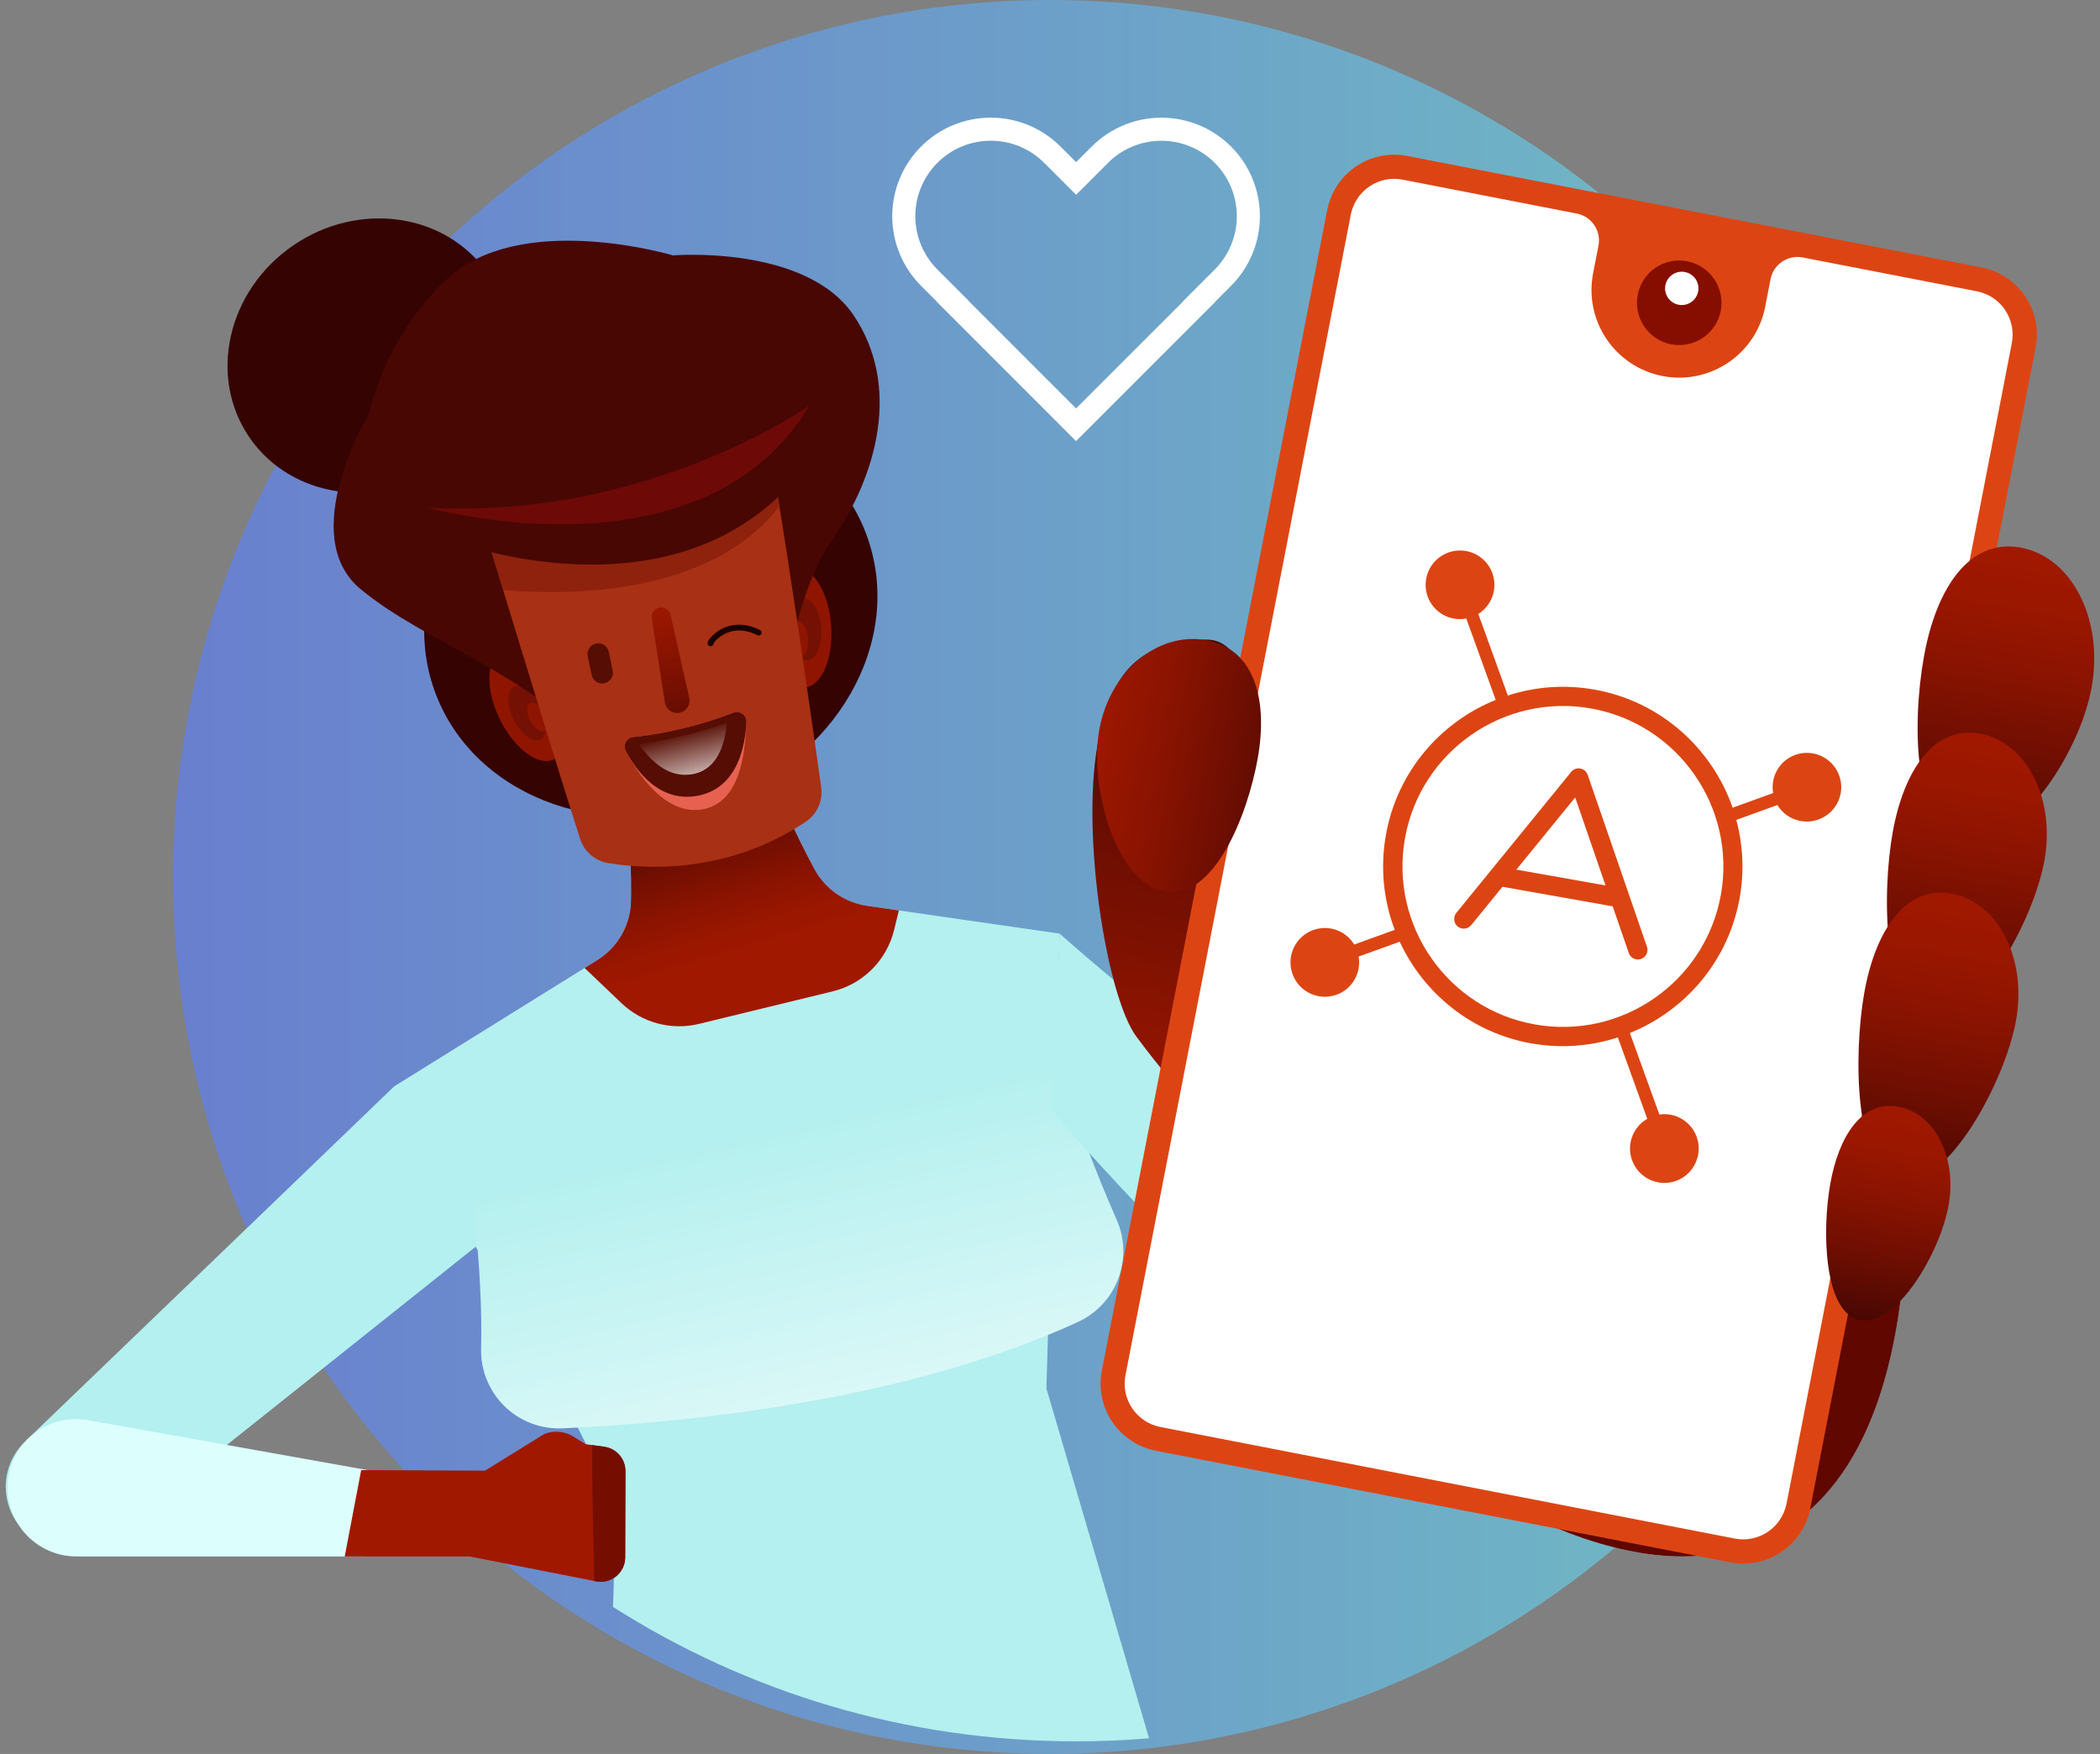 <svg width="182" height="152" viewBox="0 0 182 152" fill="none" xmlns="http://www.w3.org/2000/svg">
<rect x="0" y="0" width="182" height="152" fill="#808080" stroke="none"/>
<circle cx="91" cy="76" r="76" fill="url(#paint0_linear)"/>
<path fill-rule="evenodd" clip-rule="evenodd" d="M99.585 150.646C97.499 150.82 95.392 150.91 93.264 150.91C78.496 150.91 64.728 146.638 53.124 139.259C53.33 134.961 53.203 130.737 52.261 128.383C49.812 122.263 41.221 108.047 41.221 108.047C41.221 108.047 36.397 111.892 30.361 116.701C23.087 122.494 14.059 129.684 9.598 133.239C7.918 134.577 5.606 134.798 3.704 133.802C3.604 133.75 3.51 133.697 3.404 133.644C1.861 132.839 0.802 131.338 0.555 129.61C0.307 127.882 0.908 126.144 2.161 124.938C7.807 119.508 16.788 110.865 23.803 104.118C29.671 98.472 34.163 94.147 34.163 94.147C34.163 94.147 46.272 86.621 51.766 83.203C53.525 82.107 54.615 80.206 54.678 78.136C54.773 73.159 54.173 66.153 54.173 66.153L65.37 62.856C66.666 67.586 69.015 72.395 70.569 75.302C71.501 77.03 73.197 78.22 75.135 78.499C80.66 79.294 91.842 80.912 91.842 80.912L90.689 120.324L99.585 150.646Z" fill="#B3F0EF"/>
<path fill-rule="evenodd" clip-rule="evenodd" d="M50.665 83.887L51.766 83.203C53.525 82.107 54.62 80.206 54.684 78.136C54.779 73.159 54.178 66.153 54.178 66.153L65.376 62.856C66.671 67.586 69.015 72.395 70.574 75.302C71.507 77.03 73.197 78.215 75.141 78.499L77.901 78.9L77.49 80.59C76.847 83.224 74.793 85.278 72.16 85.915C68.71 86.752 63.906 87.922 60.578 88.733C58.176 89.318 55.642 88.638 53.857 86.932L50.665 83.887Z" fill="url(#paint1_linear)"/>
<path fill-rule="evenodd" clip-rule="evenodd" d="M40.679 101.69C40.679 101.69 41.874 109.896 41.695 116.859C41.643 118.728 42.375 120.535 43.707 121.852C45.04 123.163 46.862 123.864 48.727 123.785C59.334 123.305 78.401 121.457 93.406 114.573C96.767 113.04 98.273 109.09 96.777 105.708C95.013 101.679 92.732 95.928 91.063 89.923C91.063 89.918 46.978 95.917 40.679 101.69Z" fill="url(#paint2_linear)"/>
<path fill-rule="evenodd" clip-rule="evenodd" d="M91.184 96.238C91.184 96.238 125.593 137.642 148.109 134.74C170.625 131.833 164.463 92.478 164.463 92.478L129.638 78.815C129.638 78.815 128.237 95.712 122.285 99.293C116.333 102.875 91.837 80.911 91.837 80.911L91.184 96.238Z" fill="#B3F0EF"/>
<path d="M62.115 69.522C72.49 65.898 78.345 55.642 75.192 46.615C72.038 37.588 61.071 33.208 50.696 36.833C40.32 40.457 34.465 50.713 37.619 59.74C40.772 68.767 51.739 73.147 62.115 69.522Z" fill="#350302"/>
<path fill-rule="evenodd" clip-rule="evenodd" d="M69.079 49.294C70.532 49.199 71.854 51.427 72.038 54.266C72.223 57.105 71.191 59.485 69.742 59.58C68.288 59.675 66.961 57.447 66.782 54.608C66.598 51.769 67.63 49.389 69.079 49.294Z" fill="#901500"/>
<path d="M68.473 54.771C68.43 54.987 68.409 55.23 68.425 55.488C68.483 56.352 68.883 57.031 69.326 57.005C69.347 57.005 69.368 56.994 69.389 56.989C68.925 56.604 68.562 55.772 68.473 54.771Z" fill="#751104"/>
<path d="M71.19 54.455C71.095 52.981 70.405 51.827 69.652 51.875C68.899 51.922 68.361 53.16 68.456 54.635C68.461 54.682 68.467 54.724 68.472 54.771C68.572 54.255 68.814 53.887 69.125 53.865C69.567 53.839 69.973 54.513 70.026 55.382C70.078 56.204 69.794 56.894 69.388 56.984C69.578 57.142 69.783 57.226 69.994 57.215C70.747 57.168 71.284 55.93 71.19 54.455Z" fill="#751104"/>
<path fill-rule="evenodd" clip-rule="evenodd" d="M47.994 65.806C49.295 65.158 49.322 62.561 48.057 60.017C46.788 57.473 44.702 55.93 43.401 56.583C42.1 57.231 42.074 59.822 43.338 62.372C44.602 64.921 46.693 66.454 47.994 65.806Z" fill="#901500"/>
<path fill-rule="evenodd" clip-rule="evenodd" d="M47.242 63.341C46.883 63.509 46.304 63.109 45.956 62.451C45.603 61.792 45.614 61.123 45.972 60.955C46.246 60.828 46.641 61.029 46.973 61.418C46.941 61.345 46.915 61.276 46.878 61.202C46.246 59.928 45.203 59.159 44.55 59.485C43.897 59.812 43.886 61.108 44.519 62.377C45.151 63.651 46.199 64.421 46.846 64.094C47.11 63.962 47.263 63.667 47.315 63.288C47.294 63.309 47.268 63.33 47.242 63.341Z" fill="#751104"/>
<path fill-rule="evenodd" clip-rule="evenodd" d="M25.399 21.279C31.103 17.36 38.667 18.456 42.285 23.717C45.903 28.984 44.207 36.437 38.508 40.356C32.804 44.274 25.241 43.179 21.623 37.917C18.004 32.65 19.695 25.197 25.399 21.279Z" fill="#350302"/>
<path fill-rule="evenodd" clip-rule="evenodd" d="M164.468 92.483L129.643 78.82C129.643 78.82 128.242 95.717 122.29 99.298C120.826 100.178 118.229 99.499 115.143 97.971C114.906 98.561 114.664 99.151 114.421 99.741C112.957 104.802 111.124 109.785 108.965 114.583C120.715 125.238 136.106 136.288 148.109 134.74C170.631 131.838 164.468 92.483 164.468 92.483Z" fill="#600700"/>
<path fill-rule="evenodd" clip-rule="evenodd" d="M31.935 35.953C31.935 35.953 25.641 46.365 31.23 51.037C36.818 55.709 46.193 58.464 52.018 65.379L67.208 64.884C67.208 64.884 68.098 52.57 72.064 46.882C76.036 41.188 78.111 33.451 73.976 27.32C69.842 21.189 58.318 22.132 58.318 22.132C58.318 22.132 45.993 18.44 39.372 23.633C39.372 23.633 33.942 27.815 31.935 35.953Z" fill="#480703"/>
<path fill-rule="evenodd" clip-rule="evenodd" d="M41.764 45.08C41.764 45.08 47.705 64.705 50.286 72.721C50.639 73.796 51.555 74.591 52.666 74.791C55.927 75.334 63.016 75.771 69.826 71.22C70.811 70.562 71.332 69.403 71.169 68.229C70.474 63.241 68.467 49.073 66.798 39.344C66.798 39.344 54.02 35.068 41.764 45.08Z" fill="#A83014"/>
<path fill-rule="evenodd" clip-rule="evenodd" d="M67.551 43.874C67.298 42.299 67.045 40.772 66.798 39.344C66.798 39.344 54.02 35.068 41.764 45.075C41.764 45.075 42.517 47.566 43.602 51.127C49.222 51.617 61.499 51.669 67.551 43.874Z" fill="#8E220D"/>
<path fill-rule="evenodd" clip-rule="evenodd" d="M64.686 62.561C64.602 64.526 64.412 69.361 61.062 70.104C57.617 70.867 55.121 66.764 54.236 65.079C53.962 64.563 54.305 63.936 54.884 63.878C56.485 63.72 59.614 63.246 63.285 61.871C63.374 61.834 63.464 61.803 63.559 61.766C64.112 61.55 64.712 61.971 64.686 62.561Z" fill="#E66150"/>
<path fill-rule="evenodd" clip-rule="evenodd" d="M38.919 46.771C38.919 46.771 58.276 54.324 69.226 41.167C69.231 41.167 54.763 27.546 38.919 46.771Z" fill="#480703"/>
<path fill-rule="evenodd" clip-rule="evenodd" d="M58.118 53.291C58.018 52.854 57.591 52.575 57.154 52.659C56.717 52.744 56.422 53.16 56.49 53.602C56.743 55.24 57.333 59.001 57.623 60.876C57.67 61.166 57.828 61.424 58.065 61.592C58.302 61.761 58.602 61.824 58.887 61.771C59.176 61.719 59.429 61.55 59.587 61.303C59.745 61.06 59.803 60.76 59.735 60.476C59.324 58.622 58.486 54.908 58.118 53.291Z" fill="url(#paint3_linear)"/>
<path fill-rule="evenodd" clip-rule="evenodd" d="M52.761 56.494C52.714 56.251 52.566 56.041 52.361 55.904C52.156 55.767 51.903 55.719 51.66 55.772C51.418 55.819 51.208 55.967 51.071 56.172C50.934 56.378 50.886 56.631 50.939 56.873C51.044 57.373 51.171 57.989 51.276 58.49C51.329 58.732 51.471 58.943 51.676 59.08C51.882 59.217 52.135 59.264 52.377 59.212C52.619 59.159 52.83 59.017 52.967 58.811C53.104 58.606 53.151 58.353 53.098 58.111C52.993 57.61 52.867 56.994 52.761 56.494Z" fill="#560D03"/>
<path d="M61.589 55.751C61.378 55.825 62.953 53.434 65.755 54.824" stroke="#1B0101" stroke-width="0.5" stroke-miterlimit="10" stroke-linecap="round" stroke-linejoin="round"/>
<path fill-rule="evenodd" clip-rule="evenodd" d="M64.686 62.561C64.602 64.526 63.985 68.181 60.636 68.924C57.191 69.688 55.121 66.764 54.236 65.079C53.962 64.563 54.305 63.936 54.884 63.878C56.485 63.72 59.614 63.246 63.285 61.871C63.374 61.834 63.464 61.803 63.559 61.766C64.112 61.55 64.712 61.971 64.686 62.561Z" fill="#560D03"/>
<path d="M55.347 64.457C56.806 66.533 58.344 67.396 60.045 67.086C62.173 66.691 62.831 64.521 62.995 62.624C59.74 63.799 56.954 64.268 55.347 64.457Z" fill="url(#paint4_linear)"/>
<path fill-rule="evenodd" clip-rule="evenodd" d="M93.264 15.464L95.324 13.405C96.735 11.993 98.658 11.198 100.654 11.198C102.655 11.198 104.572 11.993 105.984 13.405C107.396 14.816 108.191 16.739 108.191 18.735C108.191 20.736 107.396 22.653 105.984 24.065L103.925 26.124L103.935 26.135L93.27 36.8L93.259 36.79L93.249 36.8L82.583 26.135L82.593 26.124L80.534 24.065C79.123 22.653 78.327 20.731 78.327 18.735C78.327 16.733 79.123 14.816 80.534 13.405C83.478 10.46 88.255 10.46 91.2 13.405L93.264 15.464Z" stroke="white" stroke-width="2" stroke-miterlimit="10"/>
<path fill-rule="evenodd" clip-rule="evenodd" d="M37.06 43.99C37.06 43.99 60.825 50.711 70.147 35.152C70.147 35.157 56.105 45.07 37.06 43.99Z" fill="#6D0907"/>
<path fill-rule="evenodd" clip-rule="evenodd" d="M7.629 123.074C4.674 122.547 1.793 124.306 0.918 127.177C0.365 128.983 0.703 130.948 1.83 132.47C2.957 133.992 4.732 134.887 6.628 134.887H31.441L32.599 127.535C32.594 127.54 16.245 124.617 7.629 123.074Z" fill="#DCFFFD"/>
<path fill-rule="evenodd" clip-rule="evenodd" d="M31.303 127.403L42.043 127.45L47.178 124.269C48.01 123.943 48.953 124.032 49.711 124.506L50.744 125.154L52.371 125.381C53.425 125.528 54.209 126.429 54.204 127.493L54.183 134.961C54.178 136.299 52.961 137.3 51.65 137.042L40.705 134.887H29.876L31.303 127.403Z" fill="#A11800"/>
<path fill-rule="evenodd" clip-rule="evenodd" d="M52.371 125.381L51.334 125.238C51.286 129.162 51.434 133.086 51.497 137.01L51.65 137.042C52.961 137.3 54.183 136.299 54.183 134.961L54.204 127.493C54.21 126.429 53.425 125.528 52.371 125.381Z" fill="#750E00"/>
<path fill-rule="evenodd" clip-rule="evenodd" d="M95.118 64.542C93.701 72.516 95.934 86.405 98.489 89.839C116.191 113.614 106.421 78.926 107.832 70.957C109.249 62.983 108.559 55.077 104.293 55.44C100.132 55.788 96.535 56.573 95.118 64.542Z" fill="url(#paint5_linear)"/>
<path fill-rule="evenodd" clip-rule="evenodd" d="M176.419 30.122C176.72 28.579 176.398 26.983 175.519 25.682C174.634 24.381 173.28 23.48 171.737 23.18C160.018 20.905 133.683 15.79 121.964 13.515C120.421 13.215 118.825 13.541 117.524 14.421C116.223 15.301 115.322 16.66 115.022 18.203C111.272 37.527 99.248 99.462 95.492 118.786C95.192 120.33 95.519 121.925 96.398 123.226C97.278 124.527 98.637 125.428 100.18 125.728C111.899 128.004 138.234 133.118 149.953 135.393C151.496 135.693 153.092 135.367 154.398 134.487C155.699 133.608 156.594 132.249 156.895 130.705C160.645 111.381 172.669 49.447 176.419 30.122Z" fill="#DC4513"/>
<path fill-rule="evenodd" clip-rule="evenodd" d="M136.658 18.508C137.275 18.629 137.822 18.988 138.17 19.509C138.523 20.03 138.655 20.668 138.534 21.289C138.397 22 138.239 22.822 138.07 23.68C137.269 27.799 139.961 31.786 144.08 32.587C148.198 33.388 152.186 30.696 152.986 26.577C153.155 25.719 153.313 24.892 153.45 24.186C153.571 23.57 153.929 23.022 154.456 22.674C154.977 22.322 155.62 22.19 156.231 22.311C160.981 23.233 171.331 25.245 171.331 25.245C172.332 25.44 173.211 26.019 173.775 26.862C174.338 27.704 174.554 28.737 174.359 29.732L154.835 130.305C154.64 131.301 154.055 132.18 153.218 132.749C152.375 133.318 151.343 133.529 150.342 133.334C138.623 131.058 112.288 125.944 100.569 123.669C99.574 123.474 98.694 122.895 98.125 122.052C97.556 121.209 97.346 120.177 97.541 119.181C101.291 99.857 113.315 37.922 117.071 18.598C117.265 17.602 117.845 16.723 118.688 16.154C119.53 15.585 120.563 15.374 121.558 15.569C121.558 15.575 131.913 17.587 136.658 18.508Z" fill="white"/>
<path d="M159.396 67.207C158.838 65.664 157.126 64.863 155.583 65.421C154.208 65.922 153.429 67.333 153.671 68.729L150.163 69.998C148.367 64.847 143.922 60.781 138.175 59.759C135.584 59.301 133.024 59.512 130.68 60.276L128.121 53.207C129.285 52.475 129.827 51.011 129.337 49.668C128.779 48.124 127.067 47.324 125.519 47.882C123.976 48.441 123.175 50.152 123.733 51.701C124.239 53.091 125.672 53.871 127.078 53.602L129.627 60.655C124.818 62.598 121.079 66.896 120.11 72.368C119.604 75.228 119.915 78.052 120.879 80.585L117.366 81.854C116.644 80.664 115.164 80.111 113.805 80.601C112.262 81.159 111.461 82.871 112.02 84.419C112.578 85.963 114.29 86.763 115.838 86.205C117.213 85.704 117.992 84.293 117.75 82.897L121.311 81.612C123.38 86.078 127.52 89.502 132.724 90.424C135.315 90.882 137.87 90.666 140.214 89.907L142.763 96.96C141.53 97.666 140.941 99.172 141.446 100.552C142.004 102.095 143.716 102.896 145.259 102.338C146.803 101.779 147.603 100.067 147.045 98.519C146.555 97.165 145.18 96.386 143.811 96.586L141.257 89.523C146.065 87.579 149.8 83.282 150.774 77.809C151.185 75.487 151.053 73.195 150.479 71.057L154.04 69.766C154.761 70.957 156.241 71.51 157.6 71.02C159.154 70.462 159.96 68.755 159.396 67.207ZM133.024 88.78C125.471 87.442 120.42 80.206 121.763 72.658C123.101 65.111 130.338 60.059 137.886 61.397C145.433 62.735 150.484 69.967 149.147 77.519C147.803 85.072 140.572 90.123 133.024 88.78Z" fill="#DC4513"/>
<path d="M137.601 67.149C137.501 66.864 137.259 66.654 136.959 66.601C136.658 66.548 136.358 66.659 136.169 66.896L126.214 79.115C125.924 79.474 125.977 79.995 126.335 80.29C126.451 80.385 126.583 80.443 126.714 80.464C127.004 80.516 127.31 80.411 127.51 80.169L130.212 76.851L139.766 78.547L141.162 82.592C141.309 83.029 141.783 83.255 142.22 83.108C142.658 82.955 142.889 82.481 142.737 82.049L137.601 67.149ZM131.418 75.365L136.516 69.108L139.145 76.735L131.418 75.365Z" fill="#DC4513"/>
<path fill-rule="evenodd" clip-rule="evenodd" d="M95.27 63.257C94.375 68.302 96.745 76.519 100.959 77.267C105.178 78.015 108.111 70.741 109.007 65.695C109.902 60.649 108.743 56.225 104.53 55.477C100.311 54.729 96.166 58.211 95.27 63.257Z" fill="url(#paint6_linear)"/>
<path fill-rule="evenodd" clip-rule="evenodd" d="M181.28 59.533C180.237 65.416 174.744 73.527 170.277 72.737C165.811 71.947 165.69 62.835 166.732 56.952C167.775 51.069 170.619 46.655 175.086 47.45C179.547 48.24 182.323 53.65 181.28 59.533Z" fill="url(#paint7_linear)"/>
<path fill-rule="evenodd" clip-rule="evenodd" d="M177.193 74.517C176.25 79.842 171.257 88.907 167.217 88.19C163.177 87.474 163.083 77.504 164.025 72.179C164.968 66.854 167.544 62.861 171.583 63.578C175.623 64.294 178.136 69.192 177.193 74.517Z" fill="url(#paint8_linear)"/>
<path fill-rule="evenodd" clip-rule="evenodd" d="M174.733 88.38C173.79 93.705 168.75 103.049 164.71 102.327C160.67 101.611 160.623 91.361 161.571 86.041C162.514 80.717 165.089 76.724 169.129 77.441C173.164 78.162 175.676 83.055 174.733 88.38Z" fill="url(#paint9_linear)"/>
<path fill-rule="evenodd" clip-rule="evenodd" d="M168.882 104.429C168.144 108.579 164.378 114.968 161.229 114.404C158.079 113.846 157.884 106.751 158.621 102.606C159.359 98.456 161.36 95.343 164.51 95.906C167.665 96.465 169.619 100.278 168.882 104.429Z" fill="url(#paint10_linear)"/>
<path fill-rule="evenodd" clip-rule="evenodd" d="M146.229 22.643C148.214 23.027 149.515 24.955 149.131 26.941C148.746 28.926 146.819 30.222 144.833 29.838C142.847 29.453 141.552 27.525 141.936 25.545C142.321 23.554 144.243 22.258 146.229 22.643Z" fill="#860E00"/>
<path fill-rule="evenodd" clip-rule="evenodd" d="M146.029 23.575C146.813 23.728 147.324 24.486 147.172 25.266C147.019 26.051 146.26 26.561 145.476 26.409C144.691 26.256 144.18 25.498 144.333 24.718C144.485 23.939 145.244 23.422 146.029 23.575Z" fill="white"/>
<defs>
<linearGradient id="paint0_linear" x1="14.993" y1="75.997" x2="166.998" y2="75.997" gradientUnits="userSpaceOnUse">
<stop stop-color="#697FCF"/>
<stop offset="1" stop-color="#70C0C3"/>
</linearGradient>
<linearGradient id="paint1_linear" x1="60.819" y1="69.809" x2="64.79" y2="83.094" gradientUnits="userSpaceOnUse">
<stop stop-color="#480703"/>
<stop offset="0.284" stop-color="#6C0E02"/>
<stop offset="0.571" stop-color="#891301"/>
<stop offset="0.82" stop-color="#9B1700"/>
<stop offset="1" stop-color="#A11800"/>
</linearGradient>
<linearGradient id="paint2_linear" x1="66.017" y1="97.347" x2="76.724" y2="144.349" gradientUnits="userSpaceOnUse">
<stop stop-color="#B3F0EF"/>
<stop offset="1" stop-color="white"/>
</linearGradient>
<linearGradient id="paint3_linear" x1="59.724" y1="65.357" x2="56.359" y2="50.185" gradientUnits="userSpaceOnUse">
<stop stop-color="#480703"/>
<stop offset="0.284" stop-color="#6C0E02"/>
<stop offset="0.571" stop-color="#891301"/>
<stop offset="0.82" stop-color="#9B1700"/>
<stop offset="1" stop-color="#A11800"/>
</linearGradient>
<linearGradient id="paint4_linear" x1="59.124" y1="63.351" x2="60.652" y2="69.147" gradientUnits="userSpaceOnUse">
<stop stop-color="white" stop-opacity="0"/>
<stop offset="1" stop-color="white"/>
</linearGradient>
<linearGradient id="paint5_linear" x1="105.555" y1="60.501" x2="97.194" y2="107.596" gradientUnits="userSpaceOnUse">
<stop stop-color="#480703"/>
<stop offset="0.284" stop-color="#6C0E02"/>
<stop offset="0.571" stop-color="#891301"/>
<stop offset="0.82" stop-color="#9B1700"/>
<stop offset="1" stop-color="#A11800"/>
</linearGradient>
<linearGradient id="paint6_linear" x1="113.433" y1="68.272" x2="91.383" y2="64.357" gradientUnits="userSpaceOnUse">
<stop stop-color="#480703"/>
<stop offset="0.284" stop-color="#6C0E02"/>
<stop offset="0.571" stop-color="#891301"/>
<stop offset="0.82" stop-color="#9B1700"/>
<stop offset="1" stop-color="#A11800"/>
</linearGradient>
<linearGradient id="paint7_linear" x1="171.393" y1="72.931" x2="175.891" y2="47.59" gradientUnits="userSpaceOnUse">
<stop stop-color="#480703"/>
<stop offset="0.284" stop-color="#6C0E02"/>
<stop offset="0.571" stop-color="#891301"/>
<stop offset="0.82" stop-color="#9B1700"/>
<stop offset="1" stop-color="#A11800"/>
</linearGradient>
<linearGradient id="paint8_linear" x1="167.949" y1="88.321" x2="172.318" y2="63.711" gradientUnits="userSpaceOnUse">
<stop stop-color="#480703"/>
<stop offset="0.284" stop-color="#6C0E02"/>
<stop offset="0.571" stop-color="#891301"/>
<stop offset="0.82" stop-color="#9B1700"/>
<stop offset="1" stop-color="#A11800"/>
</linearGradient>
<linearGradient id="paint9_linear" x1="165.439" y1="102.46" x2="169.857" y2="77.573" gradientUnits="userSpaceOnUse">
<stop stop-color="#480703"/>
<stop offset="0.284" stop-color="#6C0E02"/>
<stop offset="0.571" stop-color="#891301"/>
<stop offset="0.82" stop-color="#9B1700"/>
<stop offset="1" stop-color="#A11800"/>
</linearGradient>
<linearGradient id="paint10_linear" x1="161.8" y1="114.508" x2="165.085" y2="96.007" gradientUnits="userSpaceOnUse">
<stop stop-color="#480703"/>
<stop offset="0.284" stop-color="#6C0E02"/>
<stop offset="0.571" stop-color="#891301"/>
<stop offset="0.82" stop-color="#9B1700"/>
<stop offset="1" stop-color="#A11800"/>
</linearGradient>
</defs>
</svg>
